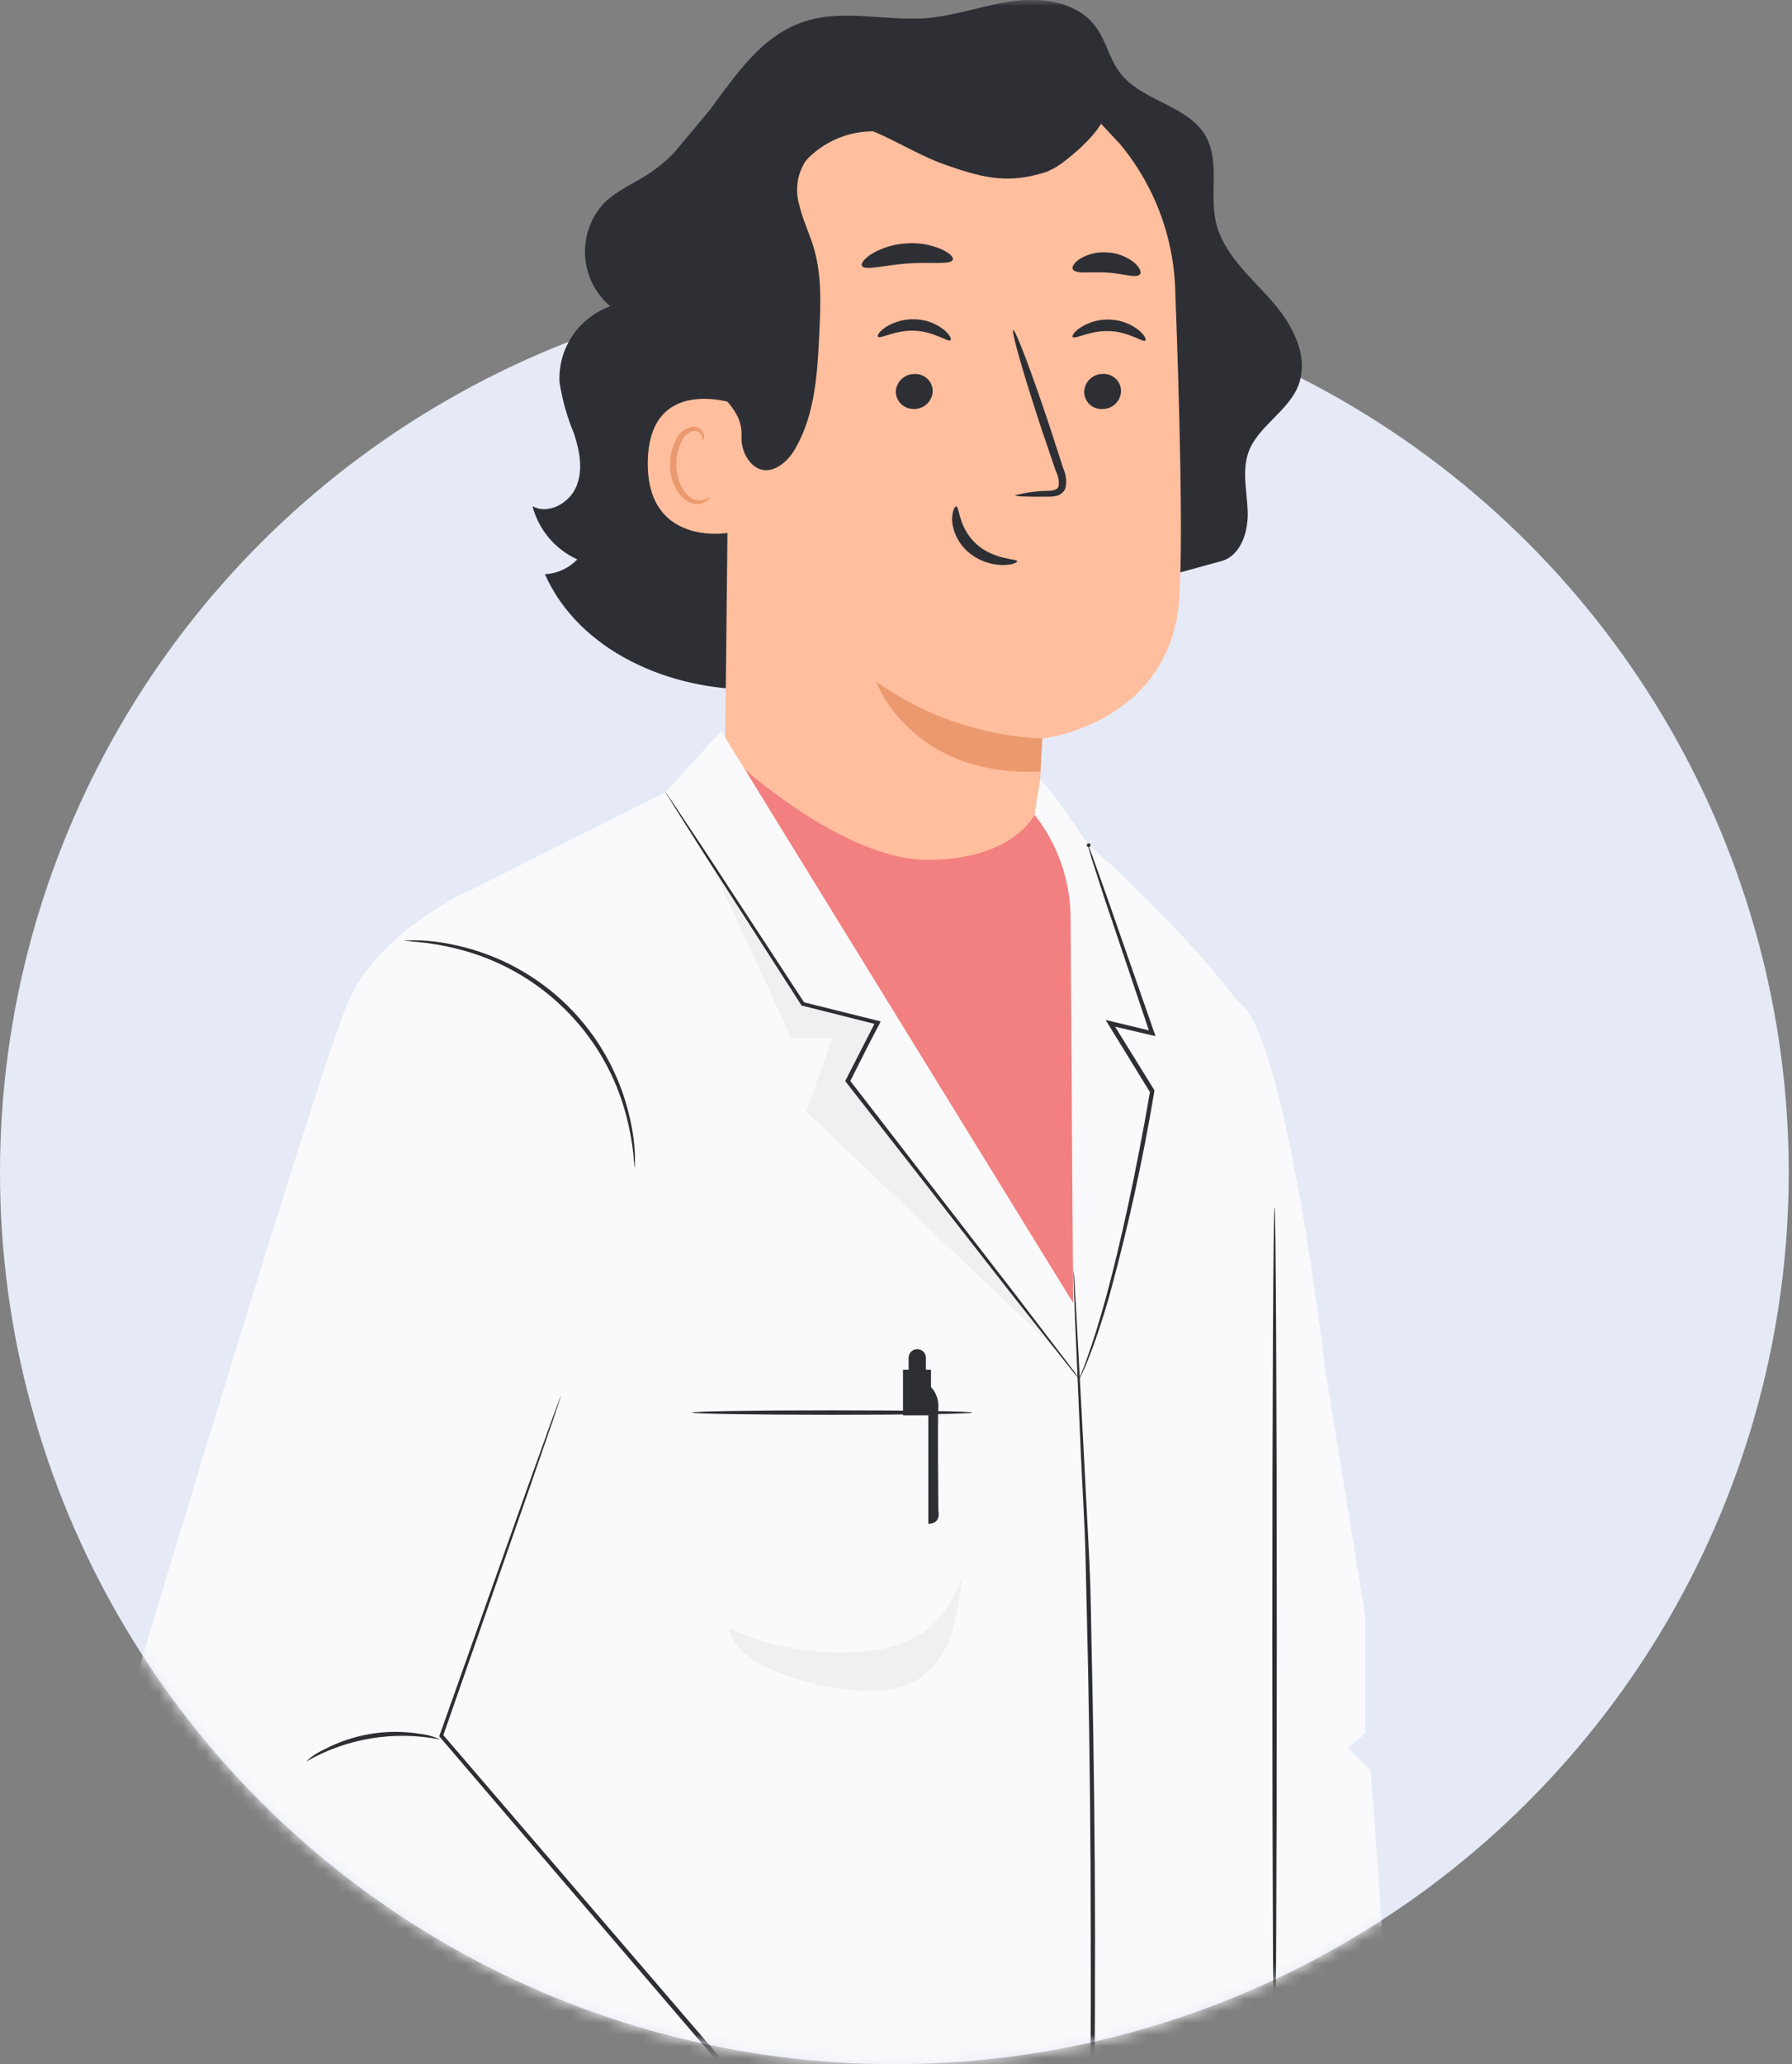 <svg width="152" height="175" viewBox="0 0 152 175" xmlns="http://www.w3.org/2000/svg">
<rect x="0" y="0" width="152" height="175" fill="#808080" stroke="none"/>
<ellipse cx="75.862" cy="99.393" rx="75.862" ry="75.607" fill="#E6EAF7"/>
<mask id="mask0" style="mask-type:alpha" maskUnits="userSpaceOnUse" x="0" y="0" width="152" height="175">
<path d="M150 0H0V92H0.358C0.121 94.433 0 96.899 0 99.393C0 141.15 33.965 175 75.862 175C117.76 175 151.724 141.15 151.724 99.393C151.724 95.867 151.482 92.398 151.013 89H150V0Z" fill="#fff"/>
</mask>
<g mask="url(#mask0)">
<path d="M107.722 25.338C105.92 23.338 103.723 21.44 103.13 18.82C102.588 16.411 103.489 13.71 102.258 11.52C100.735 8.885 96.831 8.6 94.993 6.162C94.099 4.987 93.814 3.447 92.935 2.264C91.47 0.25 88.584 -0.247 86.079 0.075C83.575 0.396 81.187 1.301 78.675 1.534C75.232 1.819 71.666 0.753 68.37 1.783C64.708 2.914 62.547 6.162 60.211 9.316L57.164 12.965C56.542 13.597 55.86 14.166 55.128 14.666C53.839 15.52 52.352 16.126 51.246 17.206C50.686 17.807 50.255 18.515 49.977 19.287C49.699 20.058 49.581 20.878 49.629 21.697C49.678 22.515 49.892 23.315 50.259 24.049C50.627 24.783 51.139 25.435 51.766 25.966C50.45 26.437 49.322 27.317 48.546 28.476C47.771 29.635 47.39 31.012 47.459 32.404C47.693 33.908 48.109 35.379 48.697 36.783C49.173 38.243 49.474 39.849 48.88 41.258C48.287 42.667 46.507 43.652 45.167 42.915C45.425 43.901 45.9 44.818 46.557 45.598C47.215 46.378 48.038 47.003 48.968 47.426C48.245 48.176 47.264 48.625 46.222 48.682C49.107 55.185 56.761 58.514 63.895 58.448C71.028 58.383 77.811 55.587 84.402 52.842L103.533 47.587C105.217 47.178 105.884 45.127 105.832 43.404C105.781 41.681 105.32 39.893 105.913 38.294C106.733 36.105 109.289 34.864 110.139 32.659C111.098 30.097 109.524 27.338 107.722 25.338Z" fill="#2D2F34"/>
<path d="M80.14 4.856L79.085 4.812C67.652 4.987 61.419 14.761 61.91 26.141L61.485 65.339C61.447 68.755 62.725 72.055 65.057 74.558C67.389 77.061 70.596 78.577 74.017 78.792V78.792C75.788 78.904 77.564 78.664 79.241 78.086C80.918 77.507 82.463 76.602 83.785 75.423C85.107 74.243 86.181 72.813 86.944 71.216C87.706 69.619 88.142 67.887 88.226 66.12C88.328 64.061 88.401 62.616 88.409 62.616C88.416 62.616 99.439 61.39 100.047 50.477C100.34 45.207 100.047 34.302 99.68 24.433C99.488 19.319 97.371 14.466 93.75 10.838C90.129 7.21 85.27 5.074 80.14 4.856V4.856Z" fill="#FFBE9D"/>
<path d="M88.409 62.616C83.349 62.387 78.462 60.718 74.325 57.806C74.325 57.806 77.254 65.923 88.24 65.405L88.409 62.616Z" fill="#EB996E"/>
<path d="M95.088 33.163C95.075 33.57 94.903 33.955 94.609 34.237C94.315 34.519 93.922 34.676 93.513 34.674C93.314 34.686 93.114 34.657 92.926 34.589C92.738 34.521 92.566 34.415 92.42 34.279C92.275 34.142 92.159 33.977 92.08 33.794C92.001 33.611 91.96 33.413 91.961 33.214C91.974 32.807 92.146 32.422 92.44 32.14C92.734 31.858 93.127 31.701 93.535 31.703C93.735 31.691 93.935 31.72 94.123 31.788C94.311 31.856 94.483 31.962 94.629 32.098C94.774 32.235 94.89 32.4 94.969 32.583C95.048 32.766 95.088 32.964 95.088 33.163Z" fill="#2D2F34"/>
<path d="M97.146 28.864C96.941 29.061 95.799 28.134 94.114 28.068C92.43 28.002 91.184 28.798 90.987 28.572C90.899 28.477 91.111 28.119 91.668 27.754C92.417 27.281 93.294 27.051 94.18 27.097C95.055 27.132 95.897 27.444 96.582 27.988C97.088 28.404 97.242 28.747 97.146 28.864Z" fill="#2D2F34"/>
<path d="M79.114 33.163C79.099 33.57 78.925 33.956 78.63 34.238C78.335 34.52 77.941 34.676 77.532 34.674C77.334 34.68 77.137 34.647 76.951 34.576C76.766 34.506 76.597 34.4 76.452 34.265C76.308 34.129 76.192 33.967 76.111 33.786C76.03 33.606 75.985 33.412 75.98 33.214C75.997 32.808 76.171 32.425 76.466 32.144C76.761 31.864 77.154 31.708 77.562 31.71C77.761 31.698 77.96 31.727 78.147 31.795C78.335 31.862 78.507 31.967 78.652 32.103C78.797 32.239 78.913 32.403 78.993 32.586C79.072 32.768 79.114 32.964 79.114 33.163Z" fill="#2D2F34"/>
<path d="M80.623 28.842C80.418 29.031 79.268 28.112 77.591 28.039C75.914 27.966 74.662 28.769 74.464 28.55C74.376 28.455 74.588 28.09 75.145 27.725C75.896 27.256 76.772 27.027 77.657 27.068C78.534 27.103 79.378 27.415 80.067 27.958C80.565 28.375 80.726 28.747 80.623 28.842Z" fill="#2D2F34"/>
<path d="M86.109 41.988C87.008 41.752 87.933 41.627 88.863 41.616C89.295 41.616 89.705 41.521 89.793 41.236C89.848 40.794 89.766 40.346 89.559 39.951L88.431 36.63C86.864 31.915 85.75 28.039 85.941 27.98C86.131 27.922 87.559 31.696 89.119 36.411C89.5 37.579 89.859 38.691 90.196 39.747C90.448 40.275 90.503 40.876 90.35 41.441C90.28 41.588 90.178 41.719 90.052 41.822C89.925 41.926 89.776 42 89.617 42.039C89.377 42.09 89.131 42.112 88.885 42.105C87.171 42.127 86.109 42.09 86.109 41.988Z" fill="#2D2F34"/>
<path d="M81.107 42.937C81.378 42.937 81.305 44.755 82.813 46.12C84.322 47.484 86.27 47.36 86.278 47.579C86.278 47.696 85.831 47.915 85.003 47.901C83.921 47.878 82.882 47.472 82.073 46.755C81.305 46.073 80.832 45.12 80.755 44.097C80.755 43.346 80.975 42.922 81.107 42.937Z" fill="#2D2F34"/>
<path d="M80.813 22.024C80.623 22.477 78.953 22.185 76.968 22.338C74.983 22.491 73.358 22.958 73.116 22.542C73.006 22.338 73.306 21.922 73.965 21.506C74.845 20.994 75.834 20.696 76.851 20.637C77.867 20.555 78.887 20.72 79.825 21.119C80.557 21.447 80.909 21.812 80.813 22.024Z" fill="#2D2F34"/>
<path d="M96.692 23.258C96.377 23.622 95.227 23.177 93.843 23.104C92.459 23.031 91.25 23.25 91.001 22.841C90.891 22.637 91.089 22.265 91.624 21.929C92.329 21.511 93.15 21.327 93.968 21.404C94.786 21.453 95.569 21.754 96.209 22.265C96.685 22.681 96.831 23.075 96.692 23.258Z" fill="#2D2F34"/>
<path d="M62.459 34.265C62.276 34.178 55.026 31.725 54.945 39.2C54.864 46.674 62.408 45.214 62.423 44.995C62.438 44.776 62.459 34.265 62.459 34.265Z" fill="#FFBE9D"/>
<path d="M60.167 42.141C60.13 42.141 60.035 42.229 59.808 42.331C59.495 42.458 59.146 42.458 58.834 42.331C58.043 42.032 57.369 40.769 57.369 39.411C57.355 38.77 57.488 38.133 57.757 37.55C57.829 37.317 57.956 37.105 58.128 36.932C58.301 36.759 58.513 36.63 58.746 36.557C58.897 36.517 59.056 36.532 59.197 36.599C59.338 36.666 59.451 36.78 59.515 36.922C59.617 37.134 59.566 37.287 59.603 37.294C59.639 37.302 59.764 37.178 59.712 36.864C59.673 36.679 59.569 36.513 59.419 36.397C59.317 36.315 59.2 36.255 59.074 36.22C58.948 36.185 58.817 36.175 58.687 36.192C58.379 36.251 58.09 36.387 57.849 36.587C57.609 36.788 57.423 37.046 57.31 37.338C56.982 37.982 56.818 38.697 56.834 39.419C56.834 40.922 57.618 42.338 58.702 42.667C58.902 42.727 59.113 42.742 59.319 42.711C59.526 42.679 59.723 42.602 59.896 42.484C60.145 42.324 60.188 42.156 60.167 42.141Z" fill="#EB996E"/>
<path d="M62.211 12.352C63.395 10.212 65.066 8.377 67.088 6.994C69.22 5.206 71.666 3.827 74.303 2.929C76.358 2.21 78.537 1.905 80.711 2.03C82.886 2.155 85.014 2.709 86.973 3.659C88.398 4.368 89.627 5.413 90.555 6.702C93.243 8.367 95.916 11.469 94.854 12.053L93.389 10.484C93.389 10.484 92.745 11.819 90.028 13.871C89.965 13.918 89.899 13.959 89.83 13.995C89.587 14.172 89.324 14.319 89.046 14.433L88.892 14.527C85.692 15.593 83.612 15.163 80.426 14.053C78.228 13.323 76.214 12.038 74.076 11.133C72.192 11.129 70.37 11.806 68.949 13.038C68.725 13.224 68.52 13.429 68.334 13.652C67.978 14.197 67.745 14.813 67.653 15.458C67.561 16.102 67.611 16.759 67.799 17.382C68.092 18.652 68.678 19.827 69.044 21.075C69.71 23.367 69.608 25.805 69.498 28.185C69.344 31.543 69.154 35.039 67.499 37.959C66.766 39.331 65.045 40.696 63.675 39.236C63.124 38.607 62.845 37.785 62.899 36.951C62.994 34.674 60.987 33.623 59.969 31.973C59.186 30.564 58.796 28.971 58.842 27.36C58.608 22.148 59.77 16.968 62.211 12.352V12.352Z" fill="#2D2F34"/>
<path d="M62.459 64.609C62.459 64.609 71.475 72.945 78.74 72.901C86.006 72.857 87.749 69.062 87.749 69.062L91.843 74.251C91.843 74.251 92.224 108.114 92.678 108.698C93.132 109.282 88.408 112.238 88.408 112.238L64.297 77.748L62.459 64.609Z" fill="#F28080"/>
<path d="M113.523 189.006C113.523 189.006 116.936 187.889 117.866 184.736C118.796 181.583 116.247 150.064 116.247 150.064L114.328 148.166L115.793 146.99V136.983L112.38 115.902C112.38 115.902 109.019 86.945 104.939 84.872L98.611 113.544L103.262 180.787L113.523 189.006Z" fill="#FAFAFC"/>
<path d="M87.749 69.062L88.225 66.142C89.324 66.996 92.239 71.543 92.239 71.543C96.245 74.916 104.602 83.442 106.118 86.777C108.315 91.515 108.498 113.26 108.498 113.26L107.429 220.81L35.258 220.919L36.422 172.196L38.715 76.069L56.431 67.186L61.178 61.981L91.023 110.457L90.811 77.814C90.794 74.638 89.717 71.559 87.749 69.062V69.062Z" fill="#FAFAFC"/>
<path d="M11.645 157.254C9.772 153.599 9.394 149.363 10.59 145.436C14.648 131.917 27.274 90.077 29.574 84.85C32.101 79.135 39.301 75.733 39.301 75.733L50.382 104.741L47.562 118.26L37.411 147.151L67.118 181.787L45.878 199.189C45.878 199.189 13.864 161.451 11.703 157.356L11.645 157.254Z" fill="#FAFAFC"/>
<path d="M92.225 220.897C92.214 220.8 92.214 220.702 92.225 220.605V219.737V216.423C92.225 213.503 92.269 209.35 92.298 204.211C92.371 193.904 92.547 179.663 92.517 163.933C92.517 156.071 92.43 148.604 92.298 141.764C92.225 138.355 92.151 135.114 92.078 132.085C92.005 129.056 91.814 126.245 91.697 123.669C91.478 118.559 91.294 114.369 91.17 111.471C91.119 110.048 91.075 108.931 91.045 108.15C91.045 107.785 91.045 107.501 91.045 107.289C91.033 107.192 91.033 107.094 91.045 106.997C91.045 106.997 91.045 107.092 91.045 107.289C91.045 107.486 91.045 107.785 91.104 108.15C91.155 108.924 91.221 110.041 91.302 111.464C91.456 114.384 91.683 118.523 91.954 123.654C92.085 126.231 92.225 129.048 92.386 132.078C92.547 135.107 92.547 138.348 92.635 141.757C92.781 148.567 92.869 156.064 92.884 163.933C92.884 179.663 92.693 193.904 92.554 204.211C92.474 209.32 92.408 213.518 92.356 216.423C92.356 217.846 92.305 218.963 92.29 219.737C92.29 220.102 92.29 220.394 92.29 220.605C92.278 220.705 92.256 220.802 92.225 220.897V220.897Z" fill="#2D2F34"/>
<path d="M56.432 67.164C56.527 67.261 56.61 67.369 56.681 67.485L57.347 68.463C57.933 69.346 58.761 70.594 59.801 72.149L68.246 85.04L68.143 84.96L74.471 86.537L74.698 86.595L74.596 86.807C73.863 88.186 73.131 89.632 72.398 91.099C72.289 91.325 72.171 91.551 72.061 91.756V91.558L85.941 109.501C87.677 111.778 89.09 113.632 90.094 114.939L91.207 116.399L91.485 116.793C91.551 116.88 91.58 116.931 91.573 116.939C91.528 116.903 91.489 116.861 91.456 116.815L91.141 116.45L89.976 114.99L85.728 109.617L71.761 91.741L71.688 91.646L71.747 91.544C71.849 91.332 71.966 91.106 72.084 90.88L74.281 86.588L74.398 86.858L68.077 85.266H68.004L67.967 85.208L59.633 72.244L57.267 68.5L56.652 67.5C56.57 67.393 56.497 67.281 56.432 67.164V67.164Z" fill="#2D2F34"/>
<path d="M91.537 116.968C91.572 116.799 91.626 116.635 91.698 116.479C91.808 116.165 92.013 115.749 92.218 115.114C92.65 113.924 93.206 112.194 93.807 110.004C95.001 105.625 96.363 99.435 97.557 92.486V92.61L97 91.712L94.012 86.85L93.778 86.471L94.21 86.573L97.762 87.427L97.55 87.653C95.975 82.967 94.62 78.952 93.653 76.069L92.569 72.726L92.313 71.814C92.273 71.806 92.238 71.784 92.214 71.753C92.189 71.721 92.178 71.681 92.182 71.641C92.185 71.601 92.204 71.564 92.234 71.537C92.263 71.51 92.302 71.495 92.342 71.495C92.382 71.495 92.421 71.51 92.451 71.537C92.48 71.564 92.499 71.601 92.503 71.641C92.506 71.681 92.495 71.721 92.471 71.753C92.446 71.784 92.411 71.806 92.371 71.814C92.459 72.047 92.562 72.332 92.701 72.689C92.987 73.5 93.389 74.609 93.88 75.996C94.884 78.872 96.282 82.872 97.909 87.544L98.018 87.843L97.703 87.77L94.151 86.938L94.349 86.661C95.316 88.215 96.319 89.843 97.352 91.515L97.909 92.412V92.478V92.544C96.923 98.446 95.632 104.293 94.041 110.063C93.404 112.252 92.803 113.997 92.328 115.172C92.108 115.771 91.881 116.209 91.749 116.515C91.687 116.67 91.616 116.821 91.537 116.968Z" fill="#2D2F34"/>
<path d="M108.11 102.34C108.213 102.34 108.301 118.822 108.301 139.151C108.301 159.48 108.213 175.969 108.11 175.969C108.008 175.969 107.92 159.487 107.92 139.151C107.92 118.815 108.001 102.34 108.11 102.34Z" fill="#2D2F34"/>
<path d="M28 177.896C28 177.896 28.124 178.013 28.336 178.261L29.303 179.371C30.145 180.371 31.376 181.809 32.965 183.641C36.1 187.356 40.59 192.663 46.031 199.116H45.819L67.022 181.685V181.955L60.181 173.984L37.338 147.297L37.279 147.224V147.137C40.362 138.465 42.919 131.253 44.713 126.194L46.815 120.355L47.379 118.829C47.511 118.479 47.584 118.304 47.584 118.304C47.584 118.304 47.54 118.493 47.423 118.844C47.306 119.194 47.13 119.727 46.91 120.391C46.434 121.756 45.753 123.742 44.889 126.231L37.565 147.217V147.056L60.453 173.706L67.286 181.678L67.41 181.823L67.264 181.948L46.024 199.328L45.907 199.422L45.812 199.306L32.841 183.743L29.274 179.422L28.344 178.283C28.08 178.035 28 177.896 28 177.896Z" fill="#2D2F34"/>
<path d="M34.276 79.719C34.378 79.701 34.482 79.701 34.584 79.719C34.789 79.719 35.09 79.719 35.478 79.719C36.573 79.762 37.661 79.906 38.73 80.15C42.288 80.937 45.55 82.71 48.142 85.264C50.733 87.819 52.548 91.05 53.378 94.588C53.639 95.648 53.799 96.731 53.854 97.821C53.854 98.208 53.854 98.508 53.854 98.712C53.871 98.813 53.871 98.917 53.854 99.019C53.784 98.628 53.74 98.233 53.722 97.836C53.606 96.762 53.41 95.698 53.136 94.653C52.25 91.193 50.434 88.039 47.885 85.529C45.335 83.02 42.147 81.251 38.664 80.412C37.615 80.148 36.547 79.965 35.47 79.865C35.069 79.844 34.67 79.795 34.276 79.719Z" fill="#2D2F34"/>
<path d="M25.971 149.334C26.401 148.926 26.896 148.593 27.436 148.348C29.949 147.011 32.835 146.536 35.646 146.998C36.231 147.057 36.801 147.217 37.33 147.472C33.442 146.702 29.405 147.366 25.971 149.341V149.334Z" fill="#2D2F34"/>
<path d="M78.741 117.377C79.013 117.599 79.231 117.881 79.378 118.199C79.525 118.518 79.598 118.865 79.591 119.216C79.517 120.348 79.591 128.056 79.591 128.056C79.591 128.056 79.876 129.187 78.741 129.187V117.377Z" fill="#2D2F34"/>
<path d="M78.968 116.121H76.595V119.99H78.968V116.121Z" fill="#2D2F34"/>
<path d="M77.071 116.566H78.535V115.107C78.535 114.913 78.458 114.727 78.321 114.59C78.183 114.454 77.997 114.377 77.803 114.377C77.609 114.377 77.422 114.454 77.285 114.59C77.148 114.727 77.071 114.913 77.071 115.107V116.566Z" fill="#2D2F34"/>
<path d="M58.695 119.756C58.695 119.647 64.019 119.566 70.582 119.566C77.144 119.566 82.476 119.647 82.476 119.756C82.476 119.866 77.151 119.946 70.582 119.946C64.012 119.946 58.695 119.858 58.695 119.756Z" fill="#2D2F34"/>
<g opacity="0.2">
<path opacity="0.2" d="M89.507 114.347L88.409 113.311L68.399 94.245L70.589 87.996H67.118L60.16 72.901L68.099 85.135L74.427 86.719L71.878 91.668" fill="black"/>
</g>
<g opacity="0.2">
<path opacity="0.2" d="M72.823 140.041C74.806 139.969 76.735 139.38 78.419 138.333C79.922 137.123 81.027 135.49 81.59 133.647C81.451 135.341 81.14 137.016 80.66 138.647C80.165 140.168 79.179 141.482 77.855 142.385C76.302 143.348 74.361 143.45 72.537 143.304C70.087 143.108 67.687 142.508 65.433 141.53C63.829 140.837 62.152 139.742 61.822 138.034C65.256 139.63 69.044 140.321 72.823 140.041V140.041Z" fill="black"/>
</g>
</g>
</svg>

